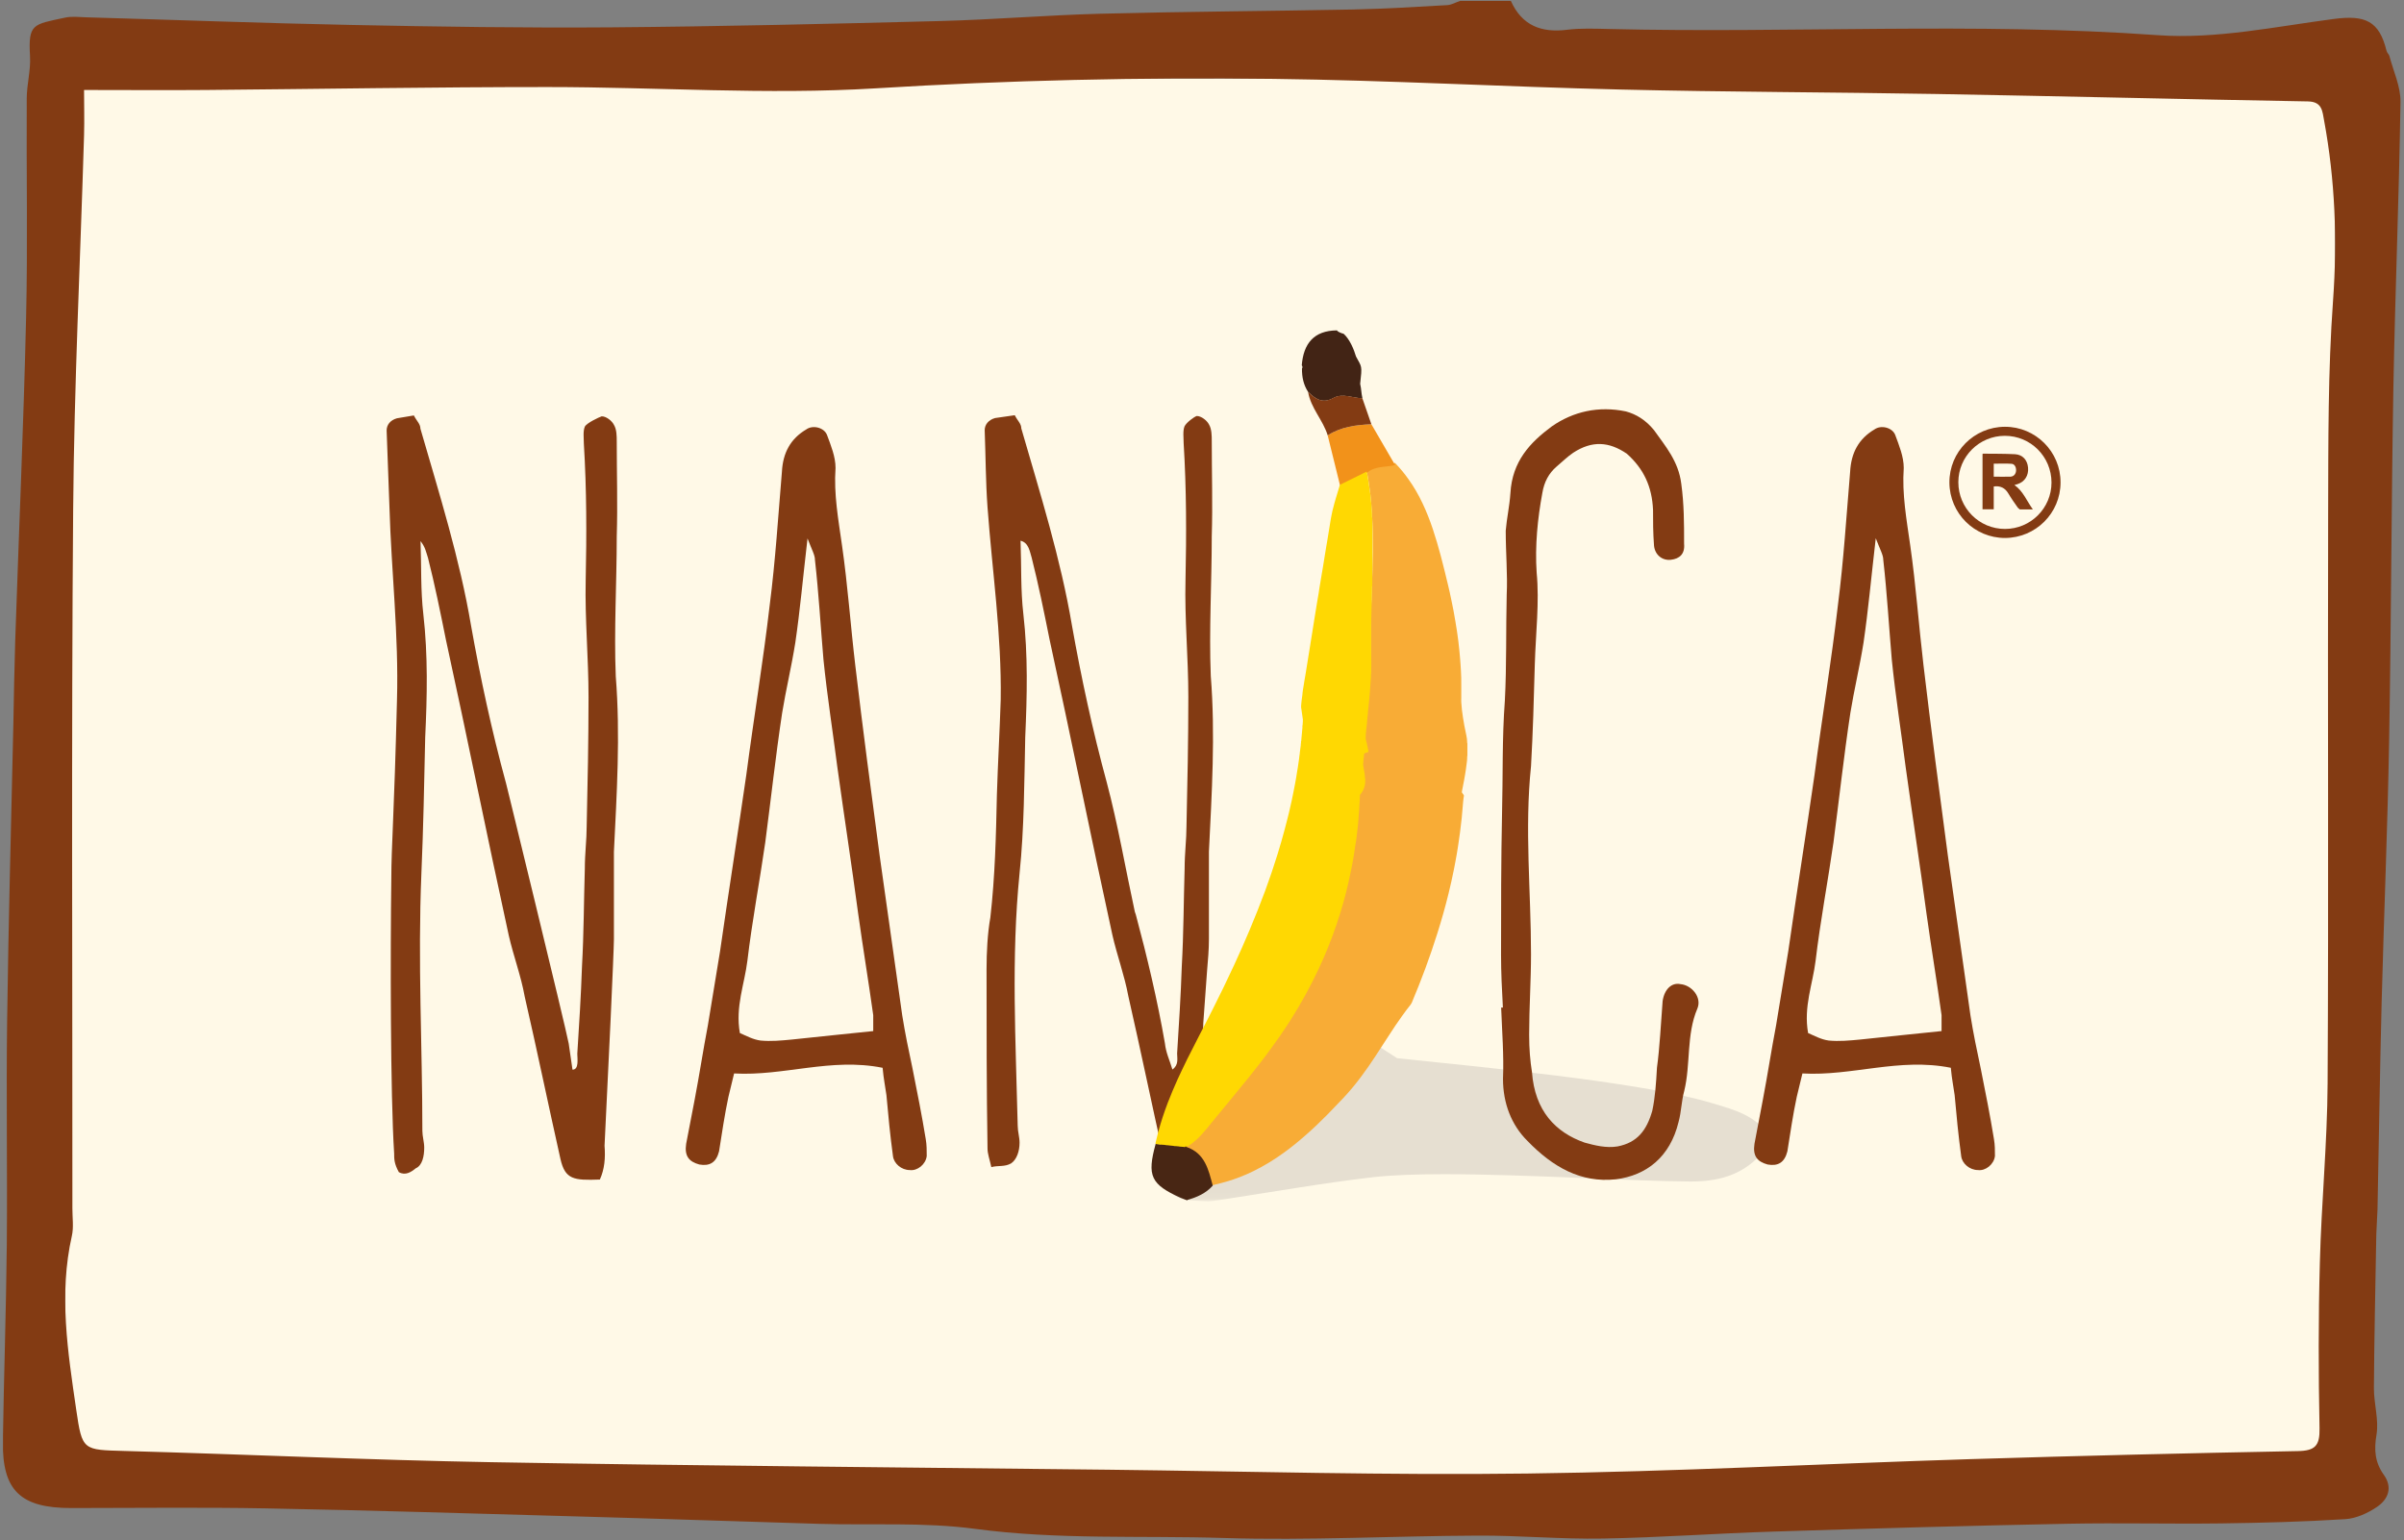 <svg width="376" height="241" viewBox="0 0 376 241" fill="none" xmlns="http://www.w3.org/2000/svg">
<rect x="0" y="0" width="376" height="241" fill="#808080" stroke="none"/>
<g clip-path="url(#clip0_1720_553)">
<path d="M365.226 12.288H10.199V233.249H365.226V12.288Z" fill="#FFF9E7"/>
<path d="M228.365 0.138H236.306C238.045 4.006 241.078 5.165 245.117 4.654C247.23 4.398 249.394 4.483 251.525 4.534C280.188 5.233 308.852 3.444 337.533 5.506C346.599 6.153 355.887 4.16 365.021 2.967C369.946 2.319 372.128 3.273 373.27 7.96C373.338 8.249 373.627 8.471 373.713 8.744C374.343 11.147 375.485 13.549 375.451 15.935C375.229 30.779 374.616 45.622 374.343 60.465C374.019 78.87 374.002 97.292 373.679 115.697C373.44 129.415 372.861 143.117 372.503 156.835C372.23 167.605 372.077 178.376 371.855 189.163C371.821 190.475 371.702 191.804 371.668 193.117C371.531 201.143 371.344 209.187 371.293 217.213C371.293 219.633 372.077 222.121 371.702 224.439C371.293 226.842 371.446 228.785 372.844 230.744C374.275 232.738 373.508 234.596 371.787 235.755C370.338 236.743 368.515 237.578 366.794 237.68C360.318 238.089 353.808 238.26 347.315 238.345C339.374 238.447 331.432 238.243 323.491 238.396C308.137 238.703 292.782 239.129 277.428 239.623C268.515 239.896 259.602 240.56 250.672 240.714C244.163 240.833 237.653 240.219 231.143 240.254C217.919 240.305 204.66 241.037 191.453 240.628C178.484 240.219 165.482 240.935 152.513 239.197C144.486 238.123 136.255 238.652 128.126 238.413C115.533 238.038 102.922 237.595 90.328 237.254C74.053 236.794 57.779 236.3 41.521 235.993C31.381 235.806 21.242 235.942 11.119 235.942C3.212 235.942 0.349 233.198 0.451 225.547C0.604 215.288 0.962 205.029 1.064 194.753C1.167 183.079 0.962 171.389 1.115 159.715C1.32 144.275 1.746 128.836 2.087 113.379C2.172 109.033 2.24 104.688 2.377 100.342C2.939 83.471 3.689 66.617 4.081 49.746C4.353 38.311 4.115 26.859 4.183 15.424C4.183 13.209 4.831 10.976 4.694 8.778C4.405 3.699 5.137 3.836 10.165 2.762C11.238 2.524 12.397 2.677 13.522 2.711C27.343 3.103 41.146 3.631 54.967 3.904C68.498 4.177 82.046 4.381 95.577 4.279C112.755 4.142 129.933 3.733 147.111 3.29C155.444 3.069 163.76 2.37 172.077 2.149C185.301 1.808 198.525 1.74 211.732 1.484C216.606 1.382 221.48 1.075 226.354 0.802C227.019 0.768 227.666 0.376 228.331 0.155M13.147 14.095C13.147 16.31 13.215 18.73 13.147 21.15C12.567 40.68 11.596 60.192 11.443 79.722C11.153 116.174 11.34 152.643 11.323 189.095C11.323 190.526 11.545 192.009 11.238 193.372C9.176 202.489 10.608 211.521 11.92 220.536C12.857 226.995 12.976 226.825 19.52 227.012C38.641 227.541 57.745 228.427 76.865 228.768C109.023 229.33 141.18 229.569 173.338 229.943C195.202 230.199 217.066 230.83 238.914 230.54C262.005 230.25 285.079 229.006 308.154 228.29C325.246 227.762 342.322 227.353 359.415 227.029C362.107 226.978 362.84 226.177 362.789 223.485C362.619 214.845 362.602 206.187 362.84 197.547C363.079 188.192 363.999 178.87 364.05 169.514C364.22 139.776 364.05 110.039 364.135 80.301C364.169 69.207 364.101 58.096 364.902 47.036C365.584 37.527 365.226 28.188 363.505 18.866C363.232 17.435 363.232 15.901 360.966 15.867C341.623 15.526 322.298 15.049 302.956 14.708C286.46 14.418 269.981 14.402 253.484 14.009C235.386 13.584 217.288 12.561 199.173 12.339C178.416 12.084 157.694 12.544 136.937 13.822C119.912 14.862 102.751 13.618 85.659 13.618C67.85 13.618 50.025 13.924 32.216 14.078C26.03 14.129 19.827 14.078 13.164 14.078" fill="#833B13"/>
<path d="M89.561 167.35C90.584 167.35 90.294 165.595 90.294 164.862C90.584 160.312 90.874 155.762 91.027 151.194C91.317 146.048 91.317 140.918 91.47 135.925C91.47 133.573 91.76 131.375 91.76 129.313C91.913 122.565 92.05 115.799 92.05 109.051C92.05 102.881 91.47 96.866 91.606 90.833C91.76 83.641 91.76 76.586 91.317 69.395C91.317 68.509 91.163 67.486 91.47 66.753C91.76 66.174 93.669 65.288 94.112 65.134C94.844 65.134 95.731 65.867 96.02 66.464C96.463 67.196 96.463 68.219 96.463 69.105C96.463 74.098 96.617 78.938 96.463 83.931C96.463 91.276 96.02 98.621 96.31 105.813C97.043 115.066 96.463 124.166 96.02 133.284V146.951C96.02 148.706 95.134 167.81 94.555 179.262C94.708 181.171 94.555 182.926 93.822 184.545C89.715 184.698 88.386 184.545 87.653 181.307C85.744 172.786 83.989 164.265 82.063 155.898C81.484 152.66 80.308 149.575 79.575 146.355C76.201 130.932 73.116 115.509 69.742 100.087C68.856 95.673 67.987 91.412 66.947 87.305C66.658 86.419 66.504 85.55 65.772 84.664C65.925 88.635 65.772 92.299 66.215 96.116C66.947 102.575 66.811 108.897 66.504 115.356C66.351 122.411 66.215 129.603 65.908 136.658C65.328 150.615 66.061 163.686 66.061 176.91C66.061 177.796 66.351 178.682 66.351 179.552C66.351 180.864 66.061 182.346 65.022 182.789C64.289 183.386 63.403 183.965 62.38 183.386C61.647 182.057 61.647 181.324 61.647 180.455C61.051 171.201 61.051 148.877 61.204 137.425C61.204 132.432 61.647 127.592 62.09 109.511C62.38 99.371 61.204 89.385 60.915 79.398L60.472 67.35C60.472 66.464 61.051 65.731 62.09 65.441L64.732 64.998C65.175 65.884 65.754 66.327 65.754 67.06C68.686 77.2 71.924 87.476 73.679 97.905C75.144 106.136 76.917 114.35 79.115 122.428C78.672 120.52 88.522 160.908 88.948 163.26L89.544 167.367L89.561 167.35Z" fill="#833B13"/>
<path d="M138.028 167.06C129.95 165.441 122.605 168.389 114.817 167.946L113.931 171.61C113.334 174.405 112.908 177.336 112.465 180.131C112.022 181.886 111 182.482 109.381 182.193C107.762 181.75 107.029 180.88 107.319 178.955L108.648 172.053C109.381 168.236 109.977 164.265 110.71 160.448L112.619 148.842C113.948 139.589 115.414 130.335 116.726 121.235C117.902 112.271 119.367 103.461 120.39 94.65C121.276 87.748 121.719 80.693 122.298 73.791C122.452 70.86 123.628 68.645 126.116 67.179C127.138 66.446 128.91 66.889 129.354 68.065C129.95 69.684 130.683 71.439 130.683 73.212C130.393 77.319 131.126 81.289 131.705 85.397C132.591 91.566 133.035 97.888 133.767 104.057C134.943 114.043 136.255 123.893 137.585 133.88L141.112 158.846C141.555 161.641 142.135 164.418 142.731 167.213C143.464 170.894 144.197 174.558 144.793 178.222C144.947 179.108 144.947 179.977 144.947 180.863C144.793 182.176 143.481 183.215 142.305 183.062C140.976 183.062 139.8 182.039 139.664 180.863C139.221 177.626 138.931 174.541 138.641 171.32C138.488 170.144 138.198 168.815 138.045 167.06M126.303 84.221C125.57 90.543 125.127 95.536 124.394 100.529C123.815 104.21 122.929 107.874 122.332 111.538C121.31 118.304 120.577 125.052 119.691 131.801C118.805 137.97 117.629 144.139 116.896 150.308C116.453 153.972 114.987 157.499 115.72 161.623C116.743 162.067 117.782 162.646 118.958 162.799C120.577 162.953 122.196 162.799 123.798 162.646C128.058 162.203 132.165 161.76 136.579 161.317V158.829C135.846 153.546 134.96 148.246 134.227 142.963C133.205 135.328 132.029 127.694 130.99 120.195C130.257 114.469 129.371 108.88 128.791 103.154C128.348 98.007 128.058 92.878 127.462 87.578C127.462 86.845 127.019 86.112 126.286 84.204" fill="#833B13"/>
<path d="M159.619 84.646C159.772 88.617 159.619 92.281 160.062 96.098C160.795 102.557 160.641 108.88 160.352 115.338C160.198 122.394 160.198 129.585 159.465 136.64C158.136 149.865 158.869 162.935 159.176 176.143C159.176 177.029 159.465 177.898 159.465 178.784C159.465 180.113 159.022 181.426 158.136 182.022C157.114 182.601 156.074 182.312 155.052 182.601C154.762 181.289 154.455 180.539 154.455 179.67C154.302 170.417 154.302 160.873 154.302 151.62C154.302 148.978 154.455 146.047 154.898 143.542C155.631 137.083 155.784 130.761 155.921 124.302C156.074 119.309 156.364 114.469 156.517 109.476C156.671 99.336 155.188 89.35 154.455 79.364C154.165 75.393 154.165 71.286 154.012 67.315C154.012 66.429 154.609 65.696 155.631 65.406L158.716 64.963C159.159 65.85 159.738 66.276 159.738 67.025C162.669 77.165 165.907 87.441 167.662 97.871C169.128 106.102 170.9 114.316 173.099 122.394C174.854 129.006 176.03 135.907 177.495 142.656L177.649 143.099C179.421 149.711 181.023 156.46 182.199 163.225C182.352 164.691 182.932 165.867 183.375 167.332C184.397 166.599 184.108 165.577 184.108 164.827C184.397 160.277 184.687 155.727 184.84 151.16C185.13 146.013 185.13 140.884 185.283 135.89C185.283 133.539 185.573 131.34 185.573 129.278C185.726 122.513 185.863 115.764 185.863 108.999C185.863 102.83 185.266 96.814 185.42 90.781C185.573 83.59 185.573 76.535 185.13 69.343C185.13 68.457 184.977 67.434 185.266 66.702C185.556 66.105 186.732 65.236 187.175 65.083C187.908 65.083 188.794 65.816 189.084 66.395C189.527 67.128 189.527 68.167 189.527 69.036C189.527 74.029 189.68 78.886 189.527 83.879C189.527 91.225 189.084 98.569 189.373 105.761C190.106 115.014 189.527 124.115 189.084 133.232V146.882C189.084 148.638 188.93 150.256 188.794 151.875L188.198 160.107C188.044 163.924 188.198 167.741 187.465 171.558C187.022 174.047 187.311 176.705 187.618 179.193C187.771 181.102 187.618 182.857 186.885 184.476C183.358 184.629 182.778 184.476 182.045 181.238C180.137 172.717 178.382 164.197 176.473 155.829C175.876 152.591 174.718 149.507 173.985 146.286C170.611 130.863 167.526 115.441 164.152 100.018C163.266 95.604 162.397 91.344 161.357 87.237C161.067 86.351 160.914 84.885 159.602 84.595" fill="#833B13"/>
<mask id="mask0_1720_553" style="mask-type:luminance" maskUnits="userSpaceOnUse" x="180" y="155" width="97" height="33">
<path d="M276.405 155.369H180.12V187.935H276.405V155.369Z" fill="white"/>
</mask>
<g mask="url(#mask0_1720_553)">
<path d="M188.726 187.936H188.539C187.908 187.936 187.227 187.85 185.71 187.748C183.699 187.612 181.433 185.362 180.12 183.386C180.12 181.613 180.598 179.602 181.296 177.694C181.569 178.904 181.825 180.114 182.097 181.324C182.728 184.084 183.239 184.596 185.574 184.596C185.983 184.596 186.426 184.596 186.954 184.561C187.687 182.943 187.84 181.187 187.687 179.279C187.397 176.773 187.09 174.132 187.533 171.644C187.653 171.047 187.738 170.451 187.823 169.855C194.026 168.849 191.351 160.516 197.963 156.494C199.139 155.778 200.178 155.42 201.218 155.403H201.388C204.814 155.454 208.495 159.17 218.515 165.56C230.189 166.821 256.467 169.173 267.85 172.615C270.304 173.365 272.81 173.996 274.837 175.649C276.746 177.199 277.036 178.87 275.178 180.846C272.23 183.982 268.515 184.851 264.459 184.851H264.357C255.58 184.817 238.76 183.709 225.911 183.709C221.531 183.709 217.629 183.846 214.664 184.187C206.927 185.09 199.241 186.453 191.538 187.629C190.039 187.868 189.357 187.953 188.726 187.953" fill="#E6DFD1"/>
<path d="M185.574 184.562C183.239 184.562 182.728 184.051 182.097 181.29C181.824 180.08 181.552 178.87 181.296 177.66C182.659 173.894 184.824 170.469 185.727 169.872C186 169.889 186.255 169.906 186.494 169.906C186.971 169.906 187.414 169.872 187.806 169.804C187.721 170.401 187.636 170.997 187.516 171.594C187.073 174.082 187.363 176.74 187.67 179.228C187.823 181.137 187.67 182.909 186.937 184.511C186.426 184.528 185.966 184.545 185.557 184.545" fill="#773816"/>
</g>
<path fill-rule="evenodd" clip-rule="evenodd" d="M189.527 185.482L189.476 185.345C189.34 184.851 189.204 184.34 189.067 183.846C188.931 183.368 188.761 182.908 188.573 182.448C188.42 182.107 188.249 181.784 188.062 181.477C187.482 180.591 186.716 179.943 185.727 179.551L185.472 179.449V179.398L185.591 179.33C186.153 178.989 186.647 178.58 187.125 178.137C187.551 177.728 187.943 177.285 188.318 176.842C189.084 175.921 189.834 175.001 190.584 174.081C191.658 172.769 192.748 171.473 193.822 170.161C195.151 168.542 196.446 166.906 197.707 165.236C199.02 163.498 200.281 161.709 201.474 159.868C202.854 157.738 204.115 155.54 205.24 153.273C206.654 150.444 207.864 147.547 208.87 144.548C209.5 142.673 210.046 140.782 210.523 138.856C210.795 137.731 211.034 136.606 211.255 135.482C211.392 134.783 211.511 134.101 211.613 133.403C211.699 132.84 211.784 132.278 211.869 131.732C211.92 131.323 211.988 130.914 212.022 130.505C212.056 130.165 212.091 129.841 212.142 129.5C212.159 129.295 212.193 129.074 212.21 128.869C212.227 128.682 212.244 128.495 212.261 128.307C212.278 128.051 212.295 127.796 212.329 127.557C212.346 127.268 212.38 126.995 212.397 126.705C212.414 126.45 212.431 126.194 212.448 125.921C212.465 125.495 212.482 125.069 212.517 124.643C212.517 124.336 212.517 124.405 212.687 124.183C213.028 123.757 213.215 123.263 213.3 122.717C213.352 122.325 213.352 121.934 213.3 121.525C213.266 121.098 213.181 120.672 213.113 120.263C213.079 120.076 213.045 119.871 213.028 119.667V119.326C213.062 119.054 213.079 118.781 213.113 118.508C213.13 118.321 213.147 118.133 213.164 117.946L213.249 117.827C213.42 117.775 213.573 117.707 213.744 117.656L213.829 117.622L213.863 117.571L213.829 117.366C213.709 116.77 213.573 116.173 213.454 115.577L213.42 115.168C213.454 114.844 213.471 114.52 213.505 114.214C213.505 114.043 213.539 113.856 213.556 113.685C213.59 113.293 213.624 112.901 213.675 112.527C213.709 112.169 213.761 111.794 213.795 111.436C213.812 111.231 213.829 111.027 213.863 110.822C213.897 110.601 213.914 110.362 213.931 110.141C213.948 109.97 213.965 109.783 213.982 109.612C214.016 109.221 214.05 108.829 214.101 108.42C214.136 107.976 214.187 107.533 214.221 107.09C214.238 106.886 214.255 106.664 214.272 106.443C214.272 106.17 214.306 105.914 214.323 105.642C214.34 105.045 214.374 104.449 214.391 103.852C214.391 103.273 214.391 102.677 214.391 102.097C214.374 101.041 214.374 99.967 214.374 98.91C214.374 97.837 214.408 96.763 214.442 95.707C214.442 95.059 214.476 94.411 214.51 93.764V93.644C214.544 92.963 214.562 92.281 214.579 91.6C214.596 90.952 214.63 90.304 214.647 89.657V89.537C214.715 87.475 214.732 85.413 214.698 83.351C214.698 82.67 214.664 81.988 214.63 81.306C214.613 80.897 214.596 80.488 214.562 80.096C214.562 79.79 214.51 79.466 214.493 79.159C214.493 78.955 214.459 78.767 214.442 78.563C214.408 78.188 214.374 77.813 214.34 77.438C214.289 77.012 214.238 76.586 214.17 76.16C214.101 75.717 214.05 75.274 213.965 74.831C213.914 74.541 213.863 74.251 213.812 73.944L213.778 73.723L213.812 73.638L213.931 73.535C214.289 73.263 214.681 73.075 215.124 72.956C215.414 72.871 215.72 72.803 216.044 72.769C216.436 72.717 216.845 72.683 217.254 72.615C217.51 72.581 217.782 72.547 218.038 72.479L218.106 72.428H218.191L218.362 72.615C219.043 73.331 219.674 74.098 220.253 74.916C221.123 76.126 221.872 77.421 222.503 78.767C223.116 80.062 223.645 81.409 224.105 82.789C224.565 84.169 224.974 85.567 225.349 86.981C225.741 88.481 226.116 89.981 226.474 91.497C226.661 92.298 226.849 93.082 227.002 93.883C227.121 94.445 227.223 95.008 227.343 95.57C227.445 96.115 227.547 96.661 227.632 97.223C227.718 97.751 227.803 98.28 227.888 98.808C227.956 99.302 228.024 99.814 228.093 100.308C228.144 100.768 228.195 101.228 228.246 101.705C228.263 101.893 228.28 102.063 228.297 102.25C228.314 102.506 228.348 102.762 228.365 103.017C228.382 103.307 228.399 103.614 228.433 103.904C228.45 104.261 228.485 104.636 228.502 104.994C228.536 105.727 228.57 106.46 228.553 107.193C228.553 107.84 228.553 108.488 228.553 109.135C228.553 109.391 228.536 109.647 228.553 109.885C228.587 110.277 228.621 110.686 228.655 111.078C228.706 111.487 228.757 111.896 228.825 112.305C228.894 112.714 228.962 113.123 229.03 113.515C229.132 114.043 229.234 114.572 229.354 115.1C229.422 115.441 229.473 115.782 229.473 116.122V116.191L229.507 116.327V118.253L229.473 118.355V118.61C229.473 118.866 229.439 119.122 229.405 119.377C229.354 119.769 229.303 120.144 229.251 120.536C229.166 121.047 229.098 121.542 228.996 122.053C228.894 122.632 228.774 123.229 228.655 123.808V123.893V123.996L228.859 124.268C228.979 124.439 228.979 124.439 228.945 124.66L228.911 124.848C228.894 125.035 228.859 125.24 228.842 125.444C228.825 125.649 228.808 125.853 228.791 126.058C228.774 126.313 228.74 126.569 228.723 126.824C228.689 127.216 228.655 127.608 228.621 127.983C228.587 128.324 228.536 128.665 228.502 129.006C228.45 129.432 228.399 129.858 228.348 130.284C228.28 130.761 228.212 131.255 228.144 131.732C228.058 132.397 227.939 133.045 227.837 133.692C227.701 134.51 227.53 135.328 227.377 136.146C227.138 137.373 226.849 138.6 226.559 139.81C226.048 141.889 225.468 143.951 224.821 145.996C223.662 149.694 222.315 153.307 220.816 156.869L220.645 157.158C220.185 157.738 219.725 158.351 219.299 158.948C218.566 159.97 217.851 161.027 217.169 162.101C216.487 163.157 215.789 164.214 215.107 165.27C214.408 166.344 213.675 167.4 212.909 168.423C212.039 169.599 211.102 170.724 210.097 171.797C209.279 172.649 208.478 173.501 207.66 174.336C206.535 175.478 205.376 176.586 204.166 177.642C203.058 178.614 201.917 179.551 200.724 180.403C199.258 181.46 197.724 182.397 196.106 183.198C194.725 183.88 193.294 184.442 191.828 184.868C191.198 185.056 190.567 185.209 189.919 185.362L189.8 185.413H189.664L189.527 185.482Z" fill="#F8AC36"/>
<path fill-rule="evenodd" clip-rule="evenodd" d="M203.603 57.159C203.876 53.767 205.478 51.723 209.108 51.688C209.21 51.927 209.892 52.166 210.147 52.217C211.085 53.052 211.749 54.62 212.09 55.779C213.01 57.5 213.061 57.108 212.738 60.056C212.942 60.959 212.891 61.419 213.095 62.322C211.579 62.288 209.994 61.487 208.596 62.254C206.841 63.226 205.751 62.425 204.609 61.334C203.876 60.226 203.62 58.982 203.637 57.67C203.74 57.5 203.74 57.346 203.62 57.176" fill="#422415"/>
<path fill-rule="evenodd" clip-rule="evenodd" d="M180.751 178.956C182.37 179.126 183.972 179.296 185.591 179.467C188.471 180.438 189.016 183.011 189.681 185.5C188.607 186.709 187.192 187.323 185.676 187.749L185.71 187.817C185.369 187.681 185.011 187.545 184.67 187.408C180.001 185.312 179.37 183.983 180.751 178.973" fill="#482614"/>
<path fill-rule="evenodd" clip-rule="evenodd" d="M213.811 73.996C212.414 74.678 211.017 75.376 209.619 76.058C208.972 73.417 208.307 70.758 207.659 68.117C209.738 66.77 212.09 66.481 214.493 66.378C215.737 68.509 216.981 70.639 218.208 72.769C216.726 73.127 215.073 72.871 213.794 73.979" fill="#F2921A"/>
<path fill-rule="evenodd" clip-rule="evenodd" d="M214.493 66.378C212.09 66.481 209.738 66.77 207.659 68.117C206.926 65.714 205.018 63.856 204.592 61.317C205.734 62.408 206.841 63.209 208.58 62.237C209.977 61.47 211.562 62.254 213.079 62.305C213.556 63.669 214.016 65.015 214.493 66.378Z" fill="#833B13"/>
<path fill-rule="evenodd" clip-rule="evenodd" d="M184.67 187.39C185.011 187.526 185.369 187.663 185.727 187.799C185.369 187.663 185.028 187.526 184.67 187.39Z" fill="#DF1F2B"/>
<path fill-rule="evenodd" clip-rule="evenodd" d="M185.301 179.483H185.267L185.232 179.449C185.045 179.432 184.858 179.415 184.67 179.398H184.517L184.432 179.364C184.244 179.347 184.057 179.33 183.869 179.313H183.699L183.511 179.278L183.256 179.244H183.205C183.017 179.227 182.813 179.21 182.608 179.176H182.455L182.267 179.142L182.012 179.108H181.841L181.603 179.074H181.415L181.211 179.04L180.87 179.006L180.768 178.972L180.734 178.938V178.818C180.87 178.273 181.006 177.711 181.143 177.165C181.552 175.58 182.08 174.03 182.659 172.496C183.119 171.286 183.648 170.076 184.176 168.883C184.67 167.809 185.181 166.753 185.693 165.696C186.323 164.435 186.954 163.191 187.601 161.947C188.3 160.601 188.999 159.255 189.68 157.891C190.839 155.591 191.964 153.29 193.038 150.955C193.873 149.149 194.674 147.343 195.44 145.519C196.292 143.508 197.093 141.463 197.86 139.418C198.559 137.527 199.207 135.618 199.803 133.692C200.212 132.38 200.587 131.051 200.945 129.722C201.183 128.852 201.388 127.983 201.609 127.114C201.763 126.484 201.899 125.87 202.035 125.24C202.138 124.762 202.24 124.285 202.325 123.808C202.41 123.399 202.479 122.99 202.564 122.581C202.632 122.257 202.683 121.934 202.734 121.627C202.768 121.371 202.819 121.133 202.853 120.877C202.905 120.57 202.956 120.246 203.007 119.94C203.041 119.701 203.075 119.462 203.109 119.224L203.177 118.781C203.194 118.627 203.211 118.474 203.228 118.321C203.245 118.167 203.262 117.997 203.297 117.844V117.758C203.331 117.537 203.365 117.315 203.382 117.111C203.399 116.923 203.416 116.753 203.45 116.565V116.412L203.484 116.225V115.986L203.518 115.952C203.535 115.747 203.552 115.543 203.569 115.338C203.586 115.083 203.62 114.861 203.637 114.623V114.589C203.654 114.35 203.671 114.094 203.706 113.856V113.566L203.74 113.396C203.74 113.225 203.757 113.038 203.774 112.867V112.697V112.544C203.723 112.271 203.689 111.981 203.654 111.709C203.62 111.47 203.586 111.231 203.552 110.993L203.501 110.686V110.43L203.518 110.226C203.535 110.056 203.552 109.868 203.569 109.698C203.586 109.527 203.62 109.34 203.637 109.169L203.689 108.794C203.706 108.624 203.723 108.454 203.74 108.283L203.791 107.908C203.825 107.67 203.876 107.431 203.91 107.193C203.944 106.971 203.978 106.767 204.012 106.545L204.063 106.255C204.115 105.914 204.166 105.591 204.234 105.25C204.268 105.028 204.302 104.824 204.336 104.602C204.37 104.398 204.404 104.193 204.438 103.972C204.472 103.767 204.507 103.563 204.541 103.341L204.592 103C204.626 102.762 204.677 102.506 204.711 102.268C204.745 102.063 204.779 101.859 204.813 101.637C204.847 101.433 204.881 101.228 204.916 101.006L204.967 100.666L205.086 99.933C205.12 99.728 205.154 99.524 205.188 99.302C205.222 99.081 205.256 98.876 205.29 98.655C205.325 98.433 205.359 98.229 205.393 98.007C205.427 97.803 205.461 97.598 205.495 97.377L205.546 97.036C205.58 96.797 205.631 96.542 205.665 96.303C205.699 96.099 205.734 95.894 205.768 95.672C205.802 95.468 205.836 95.246 205.87 95.042L205.921 94.735C205.972 94.394 206.04 94.053 206.091 93.713C206.143 93.406 206.194 93.116 206.245 92.809C206.296 92.503 206.33 92.213 206.381 91.906C206.432 91.565 206.5 91.225 206.552 90.884L206.722 89.861C206.773 89.52 206.841 89.197 206.892 88.856C206.926 88.651 206.961 88.447 206.995 88.225C207.029 88.021 207.063 87.799 207.097 87.595C207.131 87.39 207.165 87.186 207.199 86.964C207.233 86.76 207.267 86.555 207.301 86.334C207.335 86.129 207.37 85.925 207.404 85.703L207.455 85.396C207.506 85.073 207.557 84.749 207.625 84.408C207.659 84.204 207.693 83.982 207.727 83.777C207.761 83.573 207.796 83.368 207.83 83.147C207.864 82.942 207.898 82.738 207.932 82.516C207.966 82.312 208 82.107 208.034 81.886C208.068 81.681 208.102 81.477 208.136 81.255C208.17 81.051 208.205 80.846 208.256 80.625C208.29 80.403 208.341 80.182 208.392 79.96C208.477 79.585 208.579 79.21 208.682 78.835C208.818 78.307 208.988 77.796 209.142 77.267C209.261 76.859 209.397 76.45 209.517 76.023C209.585 75.819 209.534 75.853 209.738 75.768C211.033 75.137 212.329 74.49 213.607 73.859L213.726 73.808H213.777L213.811 74.013C213.845 74.2 213.879 74.388 213.913 74.575C213.948 74.779 213.982 74.984 214.016 75.206L214.067 75.512C214.101 75.751 214.135 75.989 214.169 76.228C214.186 76.381 214.22 76.535 214.237 76.688C214.254 76.841 214.271 77.012 214.305 77.165C214.322 77.353 214.34 77.523 214.374 77.711V77.881L214.408 78.12V78.154C214.442 78.358 214.459 78.58 214.476 78.784C214.51 79.057 214.51 79.312 214.544 79.568V79.602C214.561 79.892 214.578 80.182 214.595 80.471V80.846L214.629 81.17V81.596V81.835V81.988L214.663 82.107V89.009L214.629 89.145C214.629 89.299 214.629 89.452 214.629 89.606C214.629 89.861 214.629 90.117 214.629 90.373C214.629 90.526 214.629 90.679 214.629 90.833V91.565C214.595 91.736 214.595 91.906 214.595 92.077C214.595 92.315 214.578 92.554 214.578 92.792C214.578 92.963 214.578 93.133 214.561 93.304C214.561 93.542 214.544 93.764 214.544 94.002C214.544 94.19 214.544 94.377 214.527 94.582C214.527 94.837 214.51 95.11 214.51 95.366C214.51 95.587 214.51 95.809 214.493 96.013C214.493 96.269 214.493 96.525 214.476 96.78C214.476 97.172 214.476 97.564 214.459 97.939C214.459 98.263 214.459 98.604 214.459 98.927C214.459 99.49 214.459 100.052 214.459 100.615C214.459 100.938 214.459 101.245 214.459 101.569C214.476 102.251 214.476 102.932 214.476 103.614C214.476 103.784 214.476 103.972 214.476 104.142C214.476 104.381 214.476 104.602 214.459 104.841V105.216L214.425 105.659V105.983L214.391 106.323C214.374 106.596 214.357 106.852 214.34 107.124L214.305 107.55V107.704L214.271 107.959V108.232L214.237 108.42V108.692L214.203 108.846C214.186 109.05 214.169 109.272 214.152 109.476V109.527L214.118 109.783V109.936L214.067 110.226V110.379L214.033 110.618V110.771L213.982 111.061V111.214L213.948 111.419V111.657L213.913 111.845V112.015L213.862 112.288V112.458L213.828 112.663V112.901L213.794 113.089V113.259L213.743 113.6V113.771L213.709 113.958L213.675 114.248V114.418C213.641 114.657 213.607 114.895 213.607 115.134V115.168V115.509V115.611C213.675 115.833 213.726 116.071 213.777 116.293C213.862 116.668 213.948 117.06 214.016 117.435V117.554L214.033 117.605V117.639L213.879 117.69L213.419 117.861L213.351 117.929L213.317 118.27V118.44L213.266 118.73V118.883L213.232 119.122V119.326L213.198 119.48V119.667L213.249 119.974C213.283 120.178 213.317 120.383 213.351 120.57L213.419 120.945L213.47 121.337V121.542L213.522 121.814V122.053C213.539 122.223 213.522 122.411 213.504 122.581C213.504 122.786 213.453 122.973 213.385 123.161C213.283 123.518 213.113 123.859 212.874 124.149L212.738 124.319L212.704 124.405V124.609L212.669 124.984V125.325L212.635 125.734C212.618 126.041 212.601 126.347 212.584 126.637V126.688C212.55 126.961 212.533 127.251 212.516 127.54C212.499 127.779 212.482 128 212.465 128.239L212.431 128.614V128.733L212.397 128.972V129.142L212.346 129.415V129.568L212.312 129.756C212.295 129.926 212.277 130.113 212.26 130.284L212.226 130.54C212.209 130.693 212.192 130.846 212.175 131C212.158 131.153 212.124 131.323 212.107 131.477L212.039 131.92L211.988 132.227L211.92 132.636L211.868 133.028C211.834 133.249 211.8 133.454 211.766 133.675C211.732 133.88 211.698 134.084 211.664 134.306C211.596 134.647 211.545 135.004 211.477 135.345C211.391 135.771 211.306 136.197 211.221 136.606C211.102 137.186 210.982 137.748 210.846 138.328C210.659 139.163 210.437 139.998 210.215 140.833C209.858 142.128 209.466 143.423 209.023 144.701C208.222 147.07 207.284 149.37 206.228 151.637C204.916 154.415 203.433 157.107 201.78 159.698C200.809 161.231 199.769 162.714 198.695 164.18C197.605 165.679 196.463 167.128 195.304 168.576C194.247 169.889 193.174 171.201 192.1 172.496C190.958 173.859 189.834 175.24 188.709 176.62C188.487 176.893 188.266 177.148 188.027 177.404C187.755 177.711 187.465 178.017 187.158 178.29C186.749 178.665 186.289 179.023 185.812 179.313L185.727 179.381H185.386L185.301 179.483Z" fill="#FFD802"/>
<path d="M235.062 157.654C234.909 154.859 234.772 152.217 234.772 149.423C234.772 141.924 234.772 134.579 234.926 127.388C235.079 121.372 234.926 115.493 235.369 109.613C235.659 104.024 235.522 98.605 235.659 93.015C235.812 89.93 235.505 86.556 235.505 83.029C235.659 81.12 236.102 79.211 236.238 77.149C236.528 72.156 239.323 69.225 242.697 66.72C246.071 64.368 250.042 63.482 254.302 64.368C255.921 64.811 257.387 65.697 258.699 67.299C260.471 69.804 262.516 72.139 262.959 75.667C263.402 78.904 263.402 81.836 263.402 85.074C263.556 86.692 262.67 87.425 261.34 87.579C260.011 87.732 258.852 86.846 258.699 85.38C258.545 83.318 258.545 81.563 258.545 79.791C258.392 76.127 257.08 73.332 254.438 70.98C251.644 69.072 249.002 68.918 246.071 70.827C245.185 71.423 244.452 72.156 243.43 73.025C242.254 74.048 241.521 75.377 241.231 77.132C240.498 81.103 240.055 85.363 240.345 89.624C240.788 94.174 240.192 99.167 240.055 103.87C239.902 109.307 239.766 114.59 239.459 119.872C238.436 129.705 239.459 139.555 239.459 149.252C239.459 153.513 239.169 157.62 239.169 161.88C239.169 164.078 239.323 165.987 239.612 167.759C240.055 173.775 243.276 177.166 247.843 178.768C249.462 179.211 251.218 179.654 252.99 179.365C256.074 178.768 257.54 176.877 258.426 173.792C258.869 171.73 259.023 169.532 259.159 167.044C259.602 163.806 259.755 160.278 260.045 156.614C260.335 154.705 261.511 153.683 262.84 153.973C264.595 154.126 266.214 156.035 265.481 157.79C263.726 161.897 264.459 166.447 263.419 170.707C262.976 172.326 262.976 173.945 262.533 175.547C261.221 180.984 257.54 183.915 252.7 184.511C247.264 185.091 242.867 182.603 238.897 178.496C236.391 176.007 235.079 172.616 235.079 168.799C235.233 165.135 234.926 161.301 234.789 157.637H235.079L235.062 157.654Z" fill="#833B13"/>
<path d="M305.12 167.06C297.042 165.441 289.697 168.389 281.909 167.946L281.023 171.61C280.427 174.405 280.001 177.336 279.558 180.131C279.115 181.886 278.092 182.482 276.473 182.193C274.854 181.75 274.121 180.88 274.411 178.955L275.723 172.053C276.456 168.236 277.053 164.265 277.785 160.448L279.694 148.842C281.023 139.589 282.489 130.335 283.801 121.235C284.977 112.271 286.442 103.461 287.465 94.65C288.351 87.748 288.794 80.693 289.374 73.791C289.527 70.86 290.703 68.645 293.191 67.179C294.213 66.446 295.986 66.889 296.429 68.065C297.025 69.684 297.758 71.439 297.758 73.212C297.468 77.319 298.201 81.289 298.781 85.397C299.667 91.566 300.11 97.888 300.843 104.057C302.018 114.043 303.331 123.893 304.66 133.88L308.188 158.846C308.631 161.641 309.21 164.418 309.806 167.213C310.539 170.894 311.272 174.558 311.868 178.222C312.022 179.108 312.022 179.977 312.022 180.863C311.868 182.176 310.556 183.215 309.38 183.062C308.051 183.062 306.875 182.039 306.739 180.863C306.296 177.626 306.006 174.541 305.716 171.32C305.563 170.144 305.273 168.815 305.12 167.06ZM293.378 84.221C292.646 90.543 292.202 95.536 291.47 100.529C290.89 104.21 290.004 107.874 289.408 111.538C288.385 118.304 287.652 125.052 286.766 131.801C285.88 137.97 284.704 144.139 283.971 150.308C283.528 153.972 282.063 157.499 282.796 161.623C283.818 162.067 284.858 162.646 286.033 162.799C287.652 162.953 289.271 162.799 290.89 162.646C295.151 162.203 299.258 161.76 303.671 161.317V158.829C302.939 153.546 302.053 148.246 301.32 142.963C300.297 135.328 299.121 127.694 298.082 120.195C297.349 114.469 296.463 108.88 295.883 103.154C295.44 98.007 295.151 92.878 294.554 87.578C294.554 86.845 294.111 86.112 293.378 84.204" fill="#833B13"/>
<path d="M313.607 84.17C308.818 84.17 304.933 80.319 304.899 75.513C304.864 70.707 308.75 66.788 313.573 66.771C318.378 66.754 322.298 70.673 322.281 75.479C322.281 80.284 318.395 84.153 313.59 84.17M313.59 82.756C317.612 82.756 320.866 79.501 320.866 75.496C320.866 71.457 317.612 68.185 313.573 68.185C309.551 68.185 306.296 71.44 306.296 75.445C306.296 79.484 309.551 82.756 313.59 82.756Z" fill="#833B13"/>
<path d="M310.079 79.67V71.03L310.164 70.979C311.834 70.996 313.504 70.979 315.157 71.064C316.367 71.132 317.1 71.984 317.202 73.177C317.305 74.387 316.691 75.359 315.583 75.734C315.43 75.785 315.277 75.819 315.072 75.887C316.436 76.841 316.981 78.358 317.952 79.704C317.202 79.704 316.555 79.704 315.907 79.704L315.6 79.432C315.089 78.699 314.561 77.966 314.101 77.182C313.59 76.33 312.857 75.972 311.834 76.109V79.687H310.079V79.67ZM311.834 74.575C312.755 74.575 313.624 74.609 314.476 74.575C314.987 74.541 315.311 74.132 315.328 73.603C315.345 73.075 315.089 72.598 314.629 72.564C313.709 72.496 312.772 72.547 311.834 72.547V74.592V74.575Z" fill="#833B13"/>
</g>
<defs>
<clipPath id="clip0_1720_553">
<rect width="375" height="240.61" fill="white" transform="translate(0.468 0.138)"/>
</clipPath>
</defs>
</svg>
